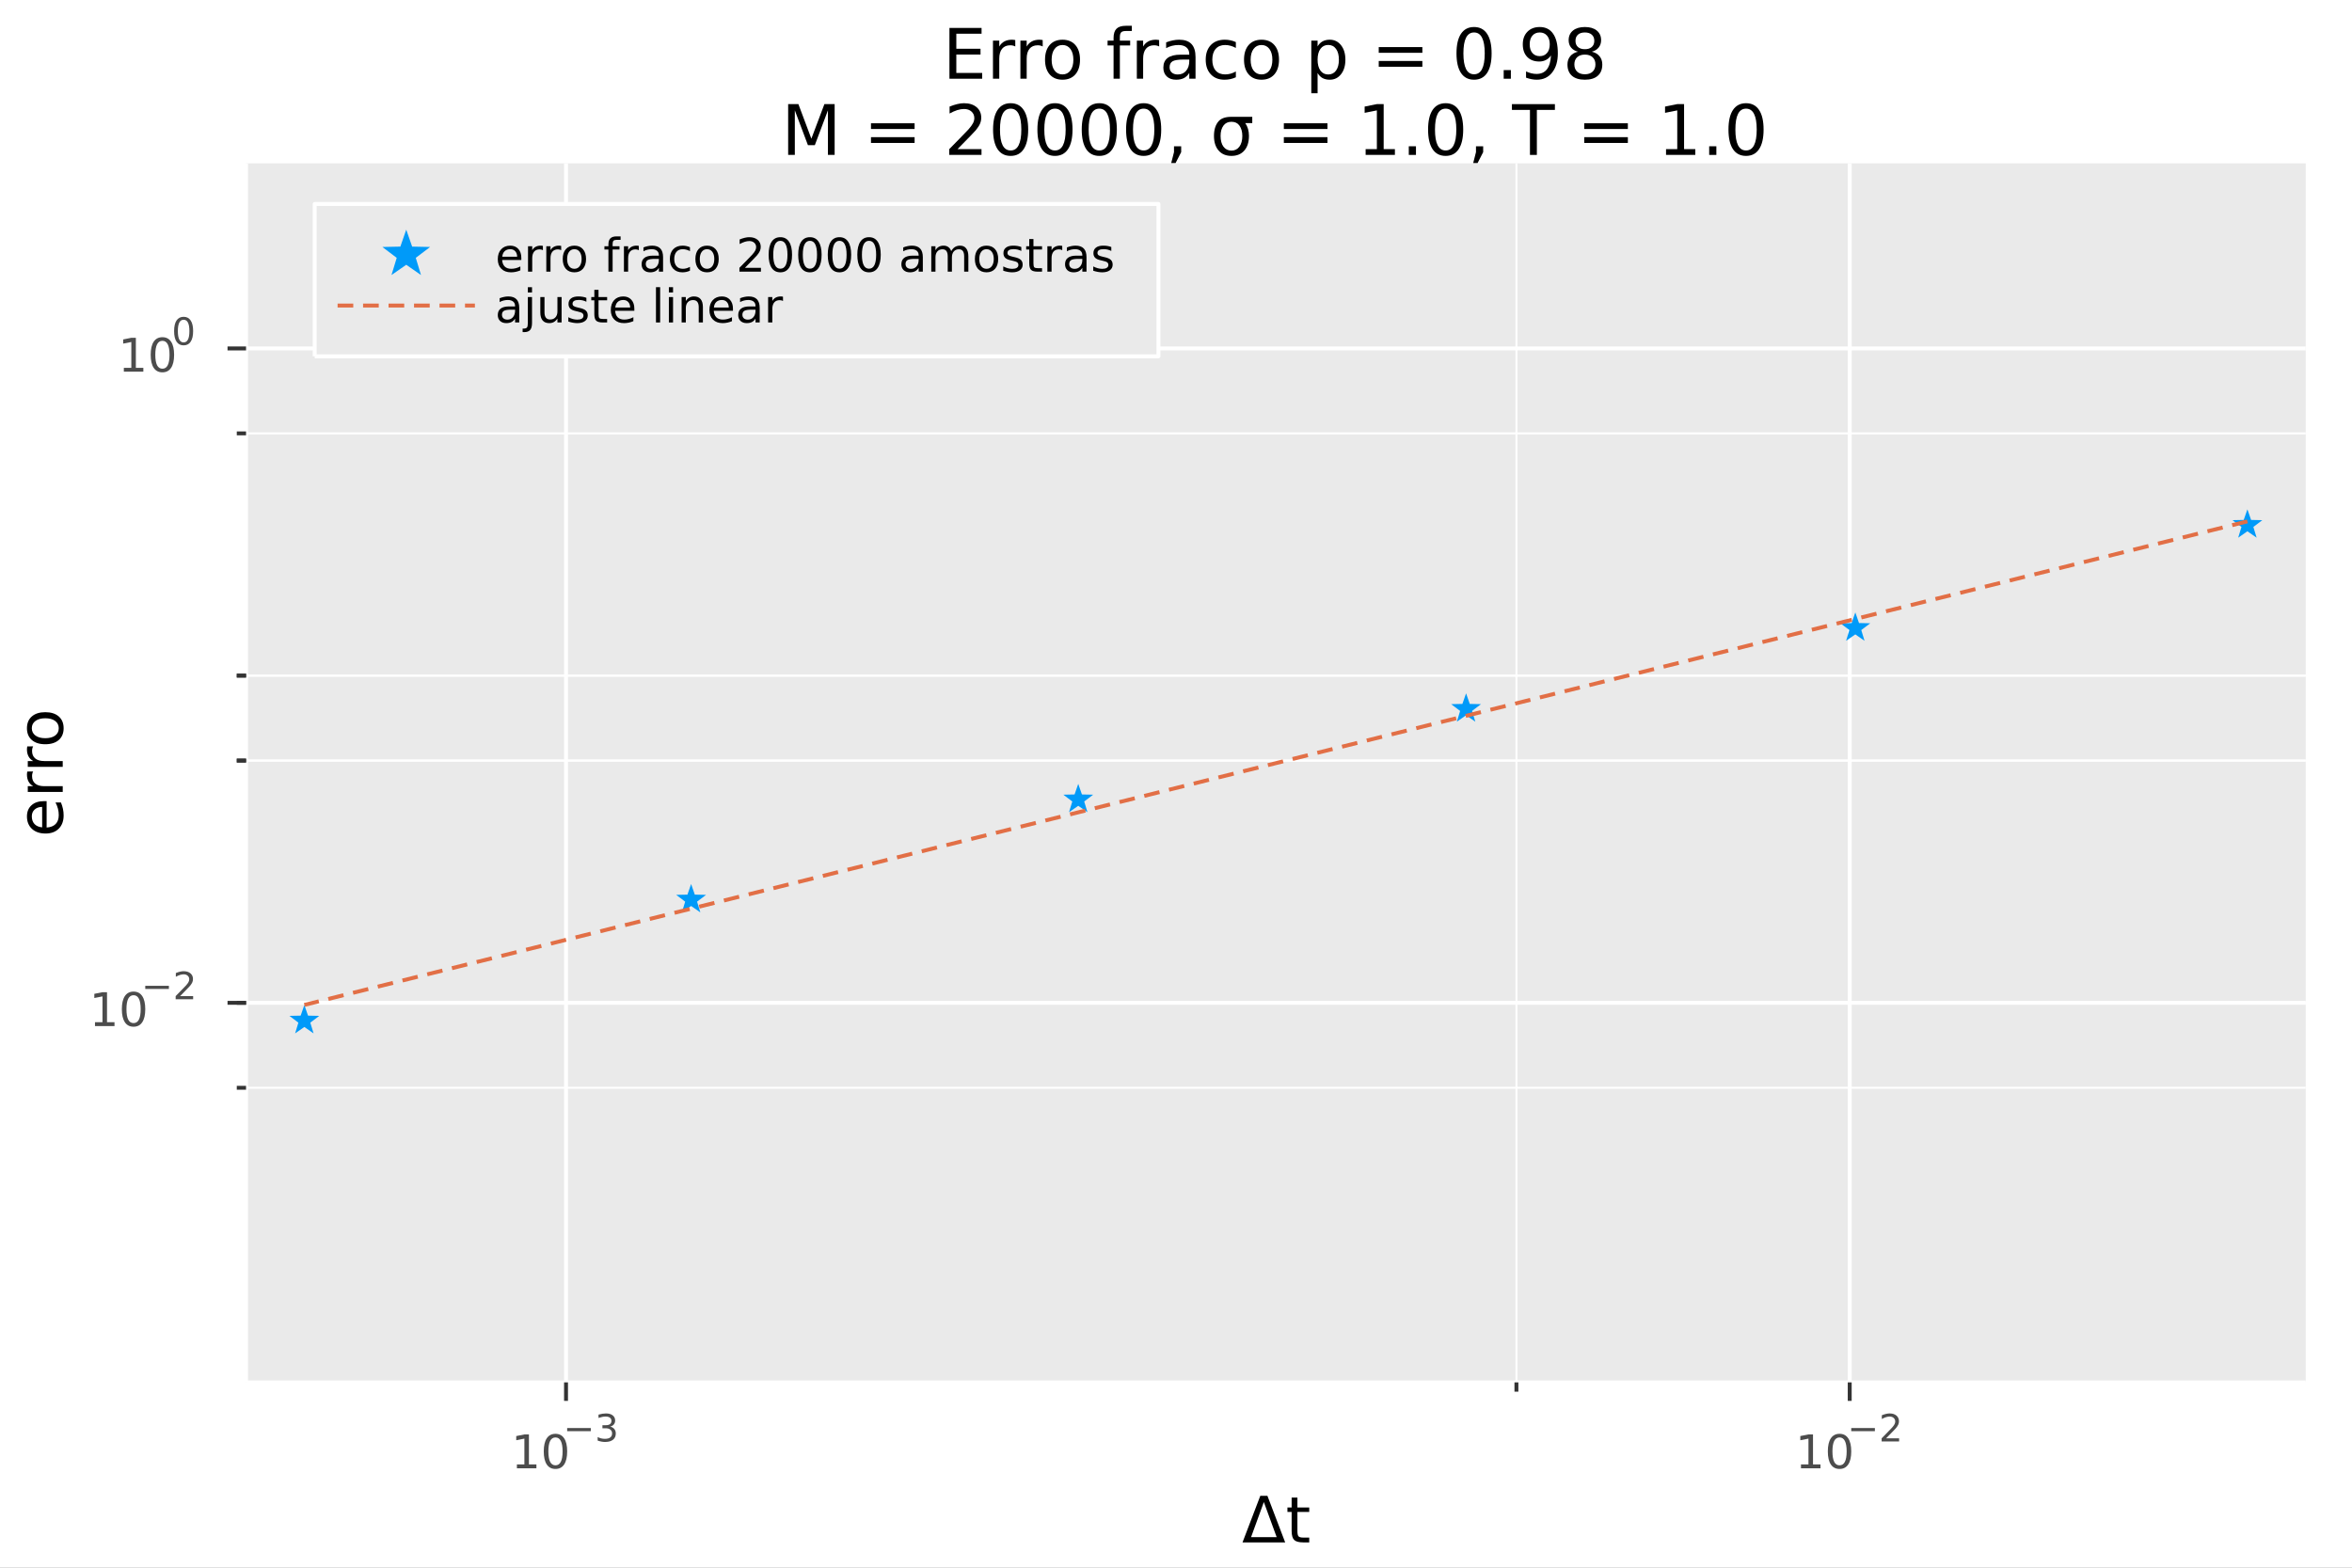 <?xml version="1.0" encoding="utf-8"?>
<svg xmlns="http://www.w3.org/2000/svg" xmlns:xlink="http://www.w3.org/1999/xlink" width="600" height="400" viewBox="0 0 2400 1600">
<rect x="0" y="0" width="2400" height="1600" fill="#808080" stroke="none"/>
<defs>
  <clipPath id="clip850">
    <rect x="0" y="0" width="2400" height="1600"/>
  </clipPath>
</defs>
<path clip-path="url(#clip850)" d="
M0 1600 L2400 1600 L2400 0 L0 0  Z
  " fill="#ffffff" fill-rule="evenodd" fill-opacity="1"/>
<defs>
  <clipPath id="clip851">
    <rect x="480" y="0" width="1681" height="1600"/>
  </clipPath>
</defs>
<path clip-path="url(#clip850)" d="
M251.071 1410.9 L2352.76 1410.9 L2352.76 166.672 L251.071 166.672  Z
  " fill="#eaeaea" fill-rule="evenodd" fill-opacity="1"/>
<defs>
  <clipPath id="clip852">
    <rect x="251" y="166" width="2103" height="1245"/>
  </clipPath>
</defs>
<polyline clip-path="url(#clip852)" style="stroke:#ffffff; stroke-linecap:butt; stroke-linejoin:round; stroke-width:4; stroke-opacity:1; fill:none" points="
  577.572,1410.9 577.572,166.672 
  "/>
<polyline clip-path="url(#clip852)" style="stroke:#ffffff; stroke-linecap:butt; stroke-linejoin:round; stroke-width:4; stroke-opacity:1; fill:none" points="
  1887.46,1410.9 1887.46,166.672 
  "/>
<polyline clip-path="url(#clip852)" style="stroke:#ffffff; stroke-linecap:butt; stroke-linejoin:round; stroke-width:2; stroke-opacity:1; fill:none" points="
  1547.37,1410.9 1547.37,166.672 
  "/>
<polyline clip-path="url(#clip850)" style="stroke:#ffffff; stroke-linecap:butt; stroke-linejoin:round; stroke-width:4; stroke-opacity:1; fill:none" points="
  251.071,1410.9 2352.76,1410.9 
  "/>
<polyline clip-path="url(#clip850)" style="stroke:#333333; stroke-linecap:butt; stroke-linejoin:round; stroke-width:4; stroke-opacity:1; fill:none" points="
  577.572,1410.9 577.572,1429.79 
  "/>
<polyline clip-path="url(#clip850)" style="stroke:#333333; stroke-linecap:butt; stroke-linejoin:round; stroke-width:4; stroke-opacity:1; fill:none" points="
  1887.46,1410.9 1887.46,1429.79 
  "/>
<polyline clip-path="url(#clip850)" style="stroke:#333333; stroke-linecap:butt; stroke-linejoin:round; stroke-width:4; stroke-opacity:1; fill:none" points="
  1547.37,1410.9 1547.37,1420.35 
  "/>
<path clip-path="url(#clip850)" d="M527.453 1494.62 L535.091 1494.62 L535.091 1468.26 L526.781 1469.92 L526.781 1465.66 L535.045 1464 L539.721 1464 L539.721 1494.62 L547.36 1494.62 L547.36 1498.56 L527.453 1498.56 L527.453 1494.62 Z" fill="#4c4c4c" fill-rule="evenodd" fill-opacity="1" /><path clip-path="url(#clip850)" d="M566.804 1467.08 Q563.193 1467.08 561.364 1470.64 Q559.559 1474.18 559.559 1481.31 Q559.559 1488.42 561.364 1491.98 Q563.193 1495.52 566.804 1495.52 Q570.438 1495.52 572.244 1491.98 Q574.073 1488.42 574.073 1481.31 Q574.073 1474.18 572.244 1470.64 Q570.438 1467.08 566.804 1467.08 M566.804 1463.37 Q572.614 1463.37 575.67 1467.98 Q578.749 1472.56 578.749 1481.31 Q578.749 1490.04 575.67 1494.64 Q572.614 1499.23 566.804 1499.23 Q560.994 1499.23 557.915 1494.64 Q554.86 1490.04 554.86 1481.31 Q554.86 1472.56 557.915 1467.98 Q560.994 1463.37 566.804 1463.37 Z" fill="#4c4c4c" fill-rule="evenodd" fill-opacity="1" /><path clip-path="url(#clip850)" d="M578.749 1457.47 L602.86 1457.47 L602.86 1460.67 L578.749 1460.67 L578.749 1457.47 Z" fill="#4c4c4c" fill-rule="evenodd" fill-opacity="1" /><path clip-path="url(#clip850)" d="M622.571 1456.01 Q625.298 1456.59 626.821 1458.43 Q628.363 1460.28 628.363 1462.98 Q628.363 1467.14 625.505 1469.42 Q622.646 1471.69 617.38 1471.69 Q615.612 1471.69 613.731 1471.33 Q611.869 1471 609.875 1470.3 L609.875 1466.63 Q611.455 1467.55 613.336 1468.02 Q615.217 1468.49 617.267 1468.49 Q620.84 1468.49 622.702 1467.08 Q624.583 1465.67 624.583 1462.98 Q624.583 1460.5 622.834 1459.11 Q621.104 1457.7 618 1457.7 L614.728 1457.7 L614.728 1454.58 L618.151 1454.58 Q620.953 1454.58 622.439 1453.47 Q623.925 1452.34 623.925 1450.23 Q623.925 1448.07 622.383 1446.92 Q620.859 1445.76 618 1445.76 Q616.439 1445.76 614.653 1446.09 Q612.866 1446.43 610.722 1447.15 L610.722 1443.76 Q612.885 1443.16 614.765 1442.86 Q616.665 1442.56 618.339 1442.56 Q622.665 1442.56 625.185 1444.53 Q627.705 1446.49 627.705 1449.84 Q627.705 1452.17 626.37 1453.79 Q625.035 1455.39 622.571 1456.01 Z" fill="#4c4c4c" fill-rule="evenodd" fill-opacity="1" /><path clip-path="url(#clip850)" d="M1837.73 1494.62 L1845.37 1494.62 L1845.37 1468.26 L1837.06 1469.92 L1837.06 1465.66 L1845.32 1464 L1850 1464 L1850 1494.62 L1857.64 1494.62 L1857.64 1498.56 L1837.73 1498.56 L1837.73 1494.62 Z" fill="#4c4c4c" fill-rule="evenodd" fill-opacity="1" /><path clip-path="url(#clip850)" d="M1877.08 1467.08 Q1873.47 1467.08 1871.64 1470.64 Q1869.84 1474.18 1869.84 1481.31 Q1869.84 1488.42 1871.64 1491.98 Q1873.47 1495.52 1877.08 1495.52 Q1880.72 1495.52 1882.52 1491.98 Q1884.35 1488.42 1884.35 1481.31 Q1884.35 1474.18 1882.52 1470.64 Q1880.72 1467.08 1877.08 1467.08 M1877.08 1463.37 Q1882.89 1463.37 1885.95 1467.98 Q1889.03 1472.56 1889.03 1481.31 Q1889.03 1490.04 1885.95 1494.64 Q1882.89 1499.23 1877.08 1499.23 Q1871.27 1499.23 1868.19 1494.64 Q1865.14 1490.04 1865.14 1481.31 Q1865.14 1472.56 1868.19 1467.98 Q1871.27 1463.37 1877.08 1463.37 Z" fill="#4c4c4c" fill-rule="evenodd" fill-opacity="1" /><path clip-path="url(#clip850)" d="M1889.03 1457.47 L1913.14 1457.47 L1913.14 1460.67 L1889.03 1460.67 L1889.03 1457.47 Z" fill="#4c4c4c" fill-rule="evenodd" fill-opacity="1" /><path clip-path="url(#clip850)" d="M1924.61 1467.95 L1937.87 1467.95 L1937.87 1471.15 L1920.04 1471.15 L1920.04 1467.95 Q1922.2 1465.71 1925.93 1461.95 Q1929.67 1458.17 1930.63 1457.08 Q1932.45 1455.03 1933.17 1453.62 Q1933.9 1452.19 1933.9 1450.82 Q1933.9 1448.58 1932.32 1447.17 Q1930.76 1445.76 1928.24 1445.76 Q1926.45 1445.76 1924.46 1446.38 Q1922.49 1447 1920.23 1448.26 L1920.23 1444.42 Q1922.52 1443.5 1924.52 1443.03 Q1926.51 1442.56 1928.17 1442.56 Q1932.53 1442.56 1935.12 1444.74 Q1937.72 1446.92 1937.72 1450.57 Q1937.72 1452.3 1937.06 1453.86 Q1936.42 1455.4 1934.71 1457.51 Q1934.24 1458.06 1931.72 1460.67 Q1929.2 1463.27 1924.61 1467.95 Z" fill="#4c4c4c" fill-rule="evenodd" fill-opacity="1" /><path clip-path="url(#clip850)" d="M1289.64 1533 L1276.59 1568.84 L1302.73 1568.84 L1289.64 1533 M1267.87 1574.19 L1286.02 1526.67 L1293.3 1526.67 L1311.41 1574.19 L1267.87 1574.19 Z" fill="#000000" fill-rule="evenodd" fill-opacity="1" /><path clip-path="url(#clip850)" d="M1323.89 1528.42 L1323.89 1538.54 L1335.95 1538.54 L1335.95 1543.09 L1323.89 1543.09 L1323.89 1562.44 Q1323.89 1566.8 1325.07 1568.04 Q1326.28 1569.28 1329.94 1569.28 L1335.95 1569.28 L1335.95 1574.19 L1329.94 1574.19 Q1323.16 1574.19 1320.58 1571.67 Q1318 1569.12 1318 1562.44 L1318 1543.09 L1313.71 1543.09 L1313.71 1538.54 L1318 1538.54 L1318 1528.42 L1323.89 1528.42 Z" fill="#000000" fill-rule="evenodd" fill-opacity="1" /><polyline clip-path="url(#clip852)" style="stroke:#ffffff; stroke-linecap:butt; stroke-linejoin:round; stroke-width:4; stroke-opacity:1; fill:none" points="
  251.071,1023.49 2352.76,1023.49 
  "/>
<polyline clip-path="url(#clip852)" style="stroke:#ffffff; stroke-linecap:butt; stroke-linejoin:round; stroke-width:4; stroke-opacity:1; fill:none" points="
  251.071,355.605 2352.76,355.605 
  "/>
<polyline clip-path="url(#clip852)" style="stroke:#ffffff; stroke-linecap:butt; stroke-linejoin:round; stroke-width:2; stroke-opacity:1; fill:none" points="
  251.071,1110.19 2352.76,1110.19 
  "/>
<polyline clip-path="url(#clip852)" style="stroke:#ffffff; stroke-linecap:butt; stroke-linejoin:round; stroke-width:2; stroke-opacity:1; fill:none" points="
  251.071,1023.49 2352.76,1023.49 
  "/>
<polyline clip-path="url(#clip852)" style="stroke:#ffffff; stroke-linecap:butt; stroke-linejoin:round; stroke-width:2; stroke-opacity:1; fill:none" points="
  251.071,776.25 2352.76,776.25 
  "/>
<polyline clip-path="url(#clip852)" style="stroke:#ffffff; stroke-linecap:butt; stroke-linejoin:round; stroke-width:2; stroke-opacity:1; fill:none" points="
  251.071,776.25 2352.76,776.25 
  "/>
<polyline clip-path="url(#clip852)" style="stroke:#ffffff; stroke-linecap:butt; stroke-linejoin:round; stroke-width:2; stroke-opacity:1; fill:none" points="
  251.071,689.547 2352.76,689.547 
  "/>
<polyline clip-path="url(#clip852)" style="stroke:#ffffff; stroke-linecap:butt; stroke-linejoin:round; stroke-width:2; stroke-opacity:1; fill:none" points="
  251.071,689.547 2352.76,689.547 
  "/>
<polyline clip-path="url(#clip852)" style="stroke:#ffffff; stroke-linecap:butt; stroke-linejoin:round; stroke-width:2; stroke-opacity:1; fill:none" points="
  251.071,442.309 2352.76,442.309 
  "/>
<polyline clip-path="url(#clip850)" style="stroke:#ffffff; stroke-linecap:butt; stroke-linejoin:round; stroke-width:4; stroke-opacity:1; fill:none" points="
  251.071,1410.9 251.071,166.672 
  "/>
<polyline clip-path="url(#clip850)" style="stroke:#333333; stroke-linecap:butt; stroke-linejoin:round; stroke-width:4; stroke-opacity:1; fill:none" points="
  251.071,1023.49 232.174,1023.49 
  "/>
<polyline clip-path="url(#clip850)" style="stroke:#333333; stroke-linecap:butt; stroke-linejoin:round; stroke-width:4; stroke-opacity:1; fill:none" points="
  251.071,355.605 232.174,355.605 
  "/>
<polyline clip-path="url(#clip850)" style="stroke:#333333; stroke-linecap:butt; stroke-linejoin:round; stroke-width:4; stroke-opacity:1; fill:none" points="
  251.071,1110.19 241.622,1110.19 
  "/>
<polyline clip-path="url(#clip850)" style="stroke:#333333; stroke-linecap:butt; stroke-linejoin:round; stroke-width:4; stroke-opacity:1; fill:none" points="
  251.071,1023.49 241.622,1023.49 
  "/>
<polyline clip-path="url(#clip850)" style="stroke:#333333; stroke-linecap:butt; stroke-linejoin:round; stroke-width:4; stroke-opacity:1; fill:none" points="
  251.071,776.25 241.622,776.25 
  "/>
<polyline clip-path="url(#clip850)" style="stroke:#333333; stroke-linecap:butt; stroke-linejoin:round; stroke-width:4; stroke-opacity:1; fill:none" points="
  251.071,776.25 241.622,776.25 
  "/>
<polyline clip-path="url(#clip850)" style="stroke:#333333; stroke-linecap:butt; stroke-linejoin:round; stroke-width:4; stroke-opacity:1; fill:none" points="
  251.071,689.547 241.622,689.547 
  "/>
<polyline clip-path="url(#clip850)" style="stroke:#333333; stroke-linecap:butt; stroke-linejoin:round; stroke-width:4; stroke-opacity:1; fill:none" points="
  251.071,689.547 241.622,689.547 
  "/>
<polyline clip-path="url(#clip850)" style="stroke:#333333; stroke-linecap:butt; stroke-linejoin:round; stroke-width:4; stroke-opacity:1; fill:none" points="
  251.071,442.309 241.622,442.309 
  "/>
<path clip-path="url(#clip850)" d="M96.931 1043.28 L104.57 1043.28 L104.57 1016.92 L96.26 1018.58 L96.26 1014.32 L104.524 1012.66 L109.2 1012.66 L109.2 1043.28 L116.839 1043.28 L116.839 1047.22 L96.931 1047.22 L96.931 1043.28 Z" fill="#4c4c4c" fill-rule="evenodd" fill-opacity="1" /><path clip-path="url(#clip850)" d="M136.283 1015.73 Q132.672 1015.73 130.843 1019.3 Q129.038 1022.84 129.038 1029.97 Q129.038 1037.08 130.843 1040.64 Q132.672 1044.18 136.283 1044.18 Q139.917 1044.18 141.723 1040.64 Q143.552 1037.08 143.552 1029.97 Q143.552 1022.84 141.723 1019.3 Q139.917 1015.73 136.283 1015.73 M136.283 1012.03 Q142.093 1012.03 145.149 1016.64 Q148.227 1021.22 148.227 1029.97 Q148.227 1038.7 145.149 1043.3 Q142.093 1047.89 136.283 1047.89 Q130.473 1047.89 127.394 1043.3 Q124.339 1038.7 124.339 1029.97 Q124.339 1021.22 127.394 1016.64 Q130.473 1012.03 136.283 1012.03 Z" fill="#4c4c4c" fill-rule="evenodd" fill-opacity="1" /><path clip-path="url(#clip850)" d="M148.227 1006.13 L172.339 1006.13 L172.339 1009.33 L148.227 1009.33 L148.227 1006.13 Z" fill="#4c4c4c" fill-rule="evenodd" fill-opacity="1" /><path clip-path="url(#clip850)" d="M183.812 1016.61 L197.071 1016.61 L197.071 1019.81 L179.241 1019.81 L179.241 1016.61 Q181.404 1014.37 185.128 1010.61 Q188.871 1006.83 189.83 1005.74 Q191.655 1003.69 192.369 1002.28 Q193.103 1000.85 193.103 999.474 Q193.103 997.236 191.523 995.826 Q189.962 994.415 187.442 994.415 Q185.655 994.415 183.661 995.036 Q181.686 995.656 179.43 996.917 L179.43 993.08 Q181.724 992.158 183.718 991.688 Q185.711 991.218 187.366 991.218 Q191.73 991.218 194.325 993.399 Q196.921 995.581 196.921 999.23 Q196.921 1000.96 196.263 1002.52 Q195.623 1004.06 193.912 1006.17 Q193.441 1006.72 190.921 1009.33 Q188.401 1011.93 183.812 1016.61 Z" fill="#4c4c4c" fill-rule="evenodd" fill-opacity="1" /><path clip-path="url(#clip850)" d="M126.366 375.397 L134.004 375.397 L134.004 349.032 L125.694 350.698 L125.694 346.439 L133.958 344.773 L138.634 344.773 L138.634 375.397 L146.273 375.397 L146.273 379.333 L126.366 379.333 L126.366 375.397 Z" fill="#4c4c4c" fill-rule="evenodd" fill-opacity="1" /><path clip-path="url(#clip850)" d="M165.717 347.851 Q162.106 347.851 160.277 351.416 Q158.472 354.958 158.472 362.087 Q158.472 369.194 160.277 372.758 Q162.106 376.3 165.717 376.3 Q169.351 376.3 171.157 372.758 Q172.986 369.194 172.986 362.087 Q172.986 354.958 171.157 351.416 Q169.351 347.851 165.717 347.851 M165.717 344.148 Q171.527 344.148 174.583 348.754 Q177.662 353.337 177.662 362.087 Q177.662 370.814 174.583 375.421 Q171.527 380.004 165.717 380.004 Q159.907 380.004 156.828 375.421 Q153.773 370.814 153.773 362.087 Q153.773 353.337 156.828 348.754 Q159.907 344.148 165.717 344.148 Z" fill="#4c4c4c" fill-rule="evenodd" fill-opacity="1" /><path clip-path="url(#clip850)" d="M187.366 326.344 Q184.432 326.344 182.947 329.24 Q181.48 332.118 181.48 337.91 Q181.48 343.684 182.947 346.581 Q184.432 349.458 187.366 349.458 Q190.319 349.458 191.786 346.581 Q193.272 343.684 193.272 337.91 Q193.272 332.118 191.786 329.24 Q190.319 326.344 187.366 326.344 M187.366 323.334 Q192.087 323.334 194.57 327.077 Q197.071 330.801 197.071 337.91 Q197.071 345.001 194.57 348.744 Q192.087 352.468 187.366 352.468 Q182.646 352.468 180.144 348.744 Q177.662 345.001 177.662 337.91 Q177.662 330.801 180.144 327.077 Q182.646 323.334 187.366 323.334 Z" fill="#4c4c4c" fill-rule="evenodd" fill-opacity="1" /><path clip-path="url(#clip850)" d="M44.716 817.669 L47.581 817.669 L47.581 844.596 Q53.628 844.214 56.811 840.967 Q59.962 837.689 59.962 831.864 Q59.962 828.49 59.134 825.339 Q58.307 822.157 56.652 819.037 L62.19 819.037 Q63.527 822.188 64.227 825.499 Q64.927 828.809 64.927 832.214 Q64.927 840.744 59.962 845.742 Q54.997 850.707 46.53 850.707 Q37.777 850.707 32.653 845.996 Q27.497 841.254 27.497 833.233 Q27.497 826.04 32.144 821.87 Q36.759 817.669 44.716 817.669 M42.997 823.525 Q38.191 823.589 35.327 826.231 Q32.462 828.841 32.462 833.169 Q32.462 838.071 35.231 841.031 Q38 843.959 43.029 844.405 L42.997 823.525 Z" fill="#000000" fill-rule="evenodd" fill-opacity="1" /><path clip-path="url(#clip850)" d="M33.831 787.4 Q33.258 788.387 33.003 789.564 Q32.717 790.71 32.717 792.11 Q32.717 797.076 35.963 799.749 Q39.178 802.391 45.225 802.391 L64.004 802.391 L64.004 808.279 L28.356 808.279 L28.356 802.391 L33.894 802.391 Q30.648 800.545 29.088 797.585 Q27.497 794.625 27.497 790.392 Q27.497 789.787 27.592 789.055 Q27.656 788.323 27.815 787.432 L33.831 787.4 Z" fill="#000000" fill-rule="evenodd" fill-opacity="1" /><path clip-path="url(#clip850)" d="M33.831 761.746 Q33.258 762.733 33.003 763.91 Q32.717 765.056 32.717 766.457 Q32.717 771.422 35.963 774.096 Q39.178 776.737 45.225 776.737 L64.004 776.737 L64.004 782.626 L28.356 782.626 L28.356 776.737 L33.894 776.737 Q30.648 774.891 29.088 771.931 Q27.497 768.971 27.497 764.738 Q27.497 764.133 27.592 763.401 Q27.656 762.669 27.815 761.778 L33.831 761.746 Z" fill="#000000" fill-rule="evenodd" fill-opacity="1" /><path clip-path="url(#clip850)" d="M32.462 743.222 Q32.462 747.932 36.154 750.67 Q39.815 753.407 46.212 753.407 Q52.609 753.407 56.302 750.702 Q59.962 747.964 59.962 743.222 Q59.962 738.543 56.27 735.806 Q52.578 733.069 46.212 733.069 Q39.878 733.069 36.186 735.806 Q32.462 738.543 32.462 743.222 M27.497 743.222 Q27.497 735.583 32.462 731.222 Q37.427 726.862 46.212 726.862 Q54.965 726.862 59.962 731.222 Q64.927 735.583 64.927 743.222 Q64.927 750.893 59.962 755.253 Q54.965 759.582 46.212 759.582 Q37.427 759.582 32.462 755.253 Q27.497 750.893 27.497 743.222 Z" fill="#000000" fill-rule="evenodd" fill-opacity="1" /><path clip-path="url(#clip850)" d="M968.825 28.512 L1001.6 28.512 L1001.6 34.415 L975.839 34.415 L975.839 49.762 L1000.53 49.762 L1000.53 55.665 L975.839 55.665 L975.839 74.449 L1002.23 74.449 L1002.23 80.352 L968.825 80.352 L968.825 28.512 Z" fill="#000000" fill-rule="evenodd" fill-opacity="1" /><path clip-path="url(#clip850)" d="M1036.01 47.435 Q1034.94 46.81 1033.65 46.533 Q1032.4 46.22 1030.87 46.22 Q1025.46 46.22 1022.54 49.762 Q1019.66 53.269 1019.66 59.866 L1019.66 80.352 L1013.23 80.352 L1013.23 41.463 L1019.66 41.463 L1019.66 47.505 Q1021.67 43.963 1024.9 42.262 Q1028.13 40.526 1032.75 40.526 Q1033.41 40.526 1034.21 40.63 Q1035.01 40.699 1035.98 40.873 L1036.01 47.435 Z" fill="#000000" fill-rule="evenodd" fill-opacity="1" /><path clip-path="url(#clip850)" d="M1064 47.435 Q1062.92 46.81 1061.64 46.533 Q1060.39 46.22 1058.86 46.22 Q1053.44 46.22 1050.53 49.762 Q1047.64 53.269 1047.64 59.866 L1047.64 80.352 L1041.22 80.352 L1041.22 41.463 L1047.64 41.463 L1047.64 47.505 Q1049.66 43.963 1052.89 42.262 Q1056.12 40.526 1060.73 40.526 Q1061.39 40.526 1062.19 40.63 Q1062.99 40.699 1063.96 40.873 L1064 47.435 Z" fill="#000000" fill-rule="evenodd" fill-opacity="1" /><path clip-path="url(#clip850)" d="M1084.21 45.943 Q1079.07 45.943 1076.08 49.97 Q1073.1 53.963 1073.1 60.942 Q1073.1 67.921 1076.05 71.949 Q1079.03 75.942 1084.21 75.942 Q1089.31 75.942 1092.3 71.915 Q1095.28 67.887 1095.28 60.942 Q1095.28 54.033 1092.3 50.005 Q1089.31 45.943 1084.21 45.943 M1084.21 40.526 Q1092.54 40.526 1097.3 45.943 Q1102.05 51.359 1102.05 60.942 Q1102.05 70.491 1097.3 75.942 Q1092.54 81.359 1084.21 81.359 Q1075.84 81.359 1071.08 75.942 Q1066.36 70.491 1066.36 60.942 Q1066.36 51.359 1071.08 45.943 Q1075.84 40.526 1084.21 40.526 Z" fill="#000000" fill-rule="evenodd" fill-opacity="1" /><path clip-path="url(#clip850)" d="M1154.94 26.325 L1154.94 31.637 L1148.82 31.637 Q1145.39 31.637 1144.03 33.026 Q1142.71 34.415 1142.71 38.026 L1142.71 41.463 L1153.23 41.463 L1153.23 46.429 L1142.71 46.429 L1142.71 80.352 L1136.29 80.352 L1136.29 46.429 L1130.18 46.429 L1130.18 41.463 L1136.29 41.463 L1136.29 38.755 Q1136.29 32.262 1139.31 29.311 Q1142.33 26.325 1148.89 26.325 L1154.94 26.325 Z" fill="#000000" fill-rule="evenodd" fill-opacity="1" /><path clip-path="url(#clip850)" d="M1182.82 47.435 Q1181.74 46.81 1180.46 46.533 Q1179.21 46.22 1177.68 46.22 Q1172.26 46.22 1169.34 49.762 Q1166.46 53.269 1166.46 59.866 L1166.46 80.352 L1160.04 80.352 L1160.04 41.463 L1166.46 41.463 L1166.46 47.505 Q1168.48 43.963 1171.71 42.262 Q1174.94 40.526 1179.55 40.526 Q1180.21 40.526 1181.01 40.63 Q1181.81 40.699 1182.78 40.873 L1182.82 47.435 Z" fill="#000000" fill-rule="evenodd" fill-opacity="1" /><path clip-path="url(#clip850)" d="M1207.19 60.803 Q1199.45 60.803 1196.46 62.574 Q1193.48 64.345 1193.48 68.616 Q1193.48 72.019 1195.7 74.033 Q1197.96 76.012 1201.81 76.012 Q1207.12 76.012 1210.32 72.262 Q1213.55 68.477 1213.55 62.227 L1213.55 60.803 L1207.19 60.803 M1219.93 58.165 L1219.93 80.352 L1213.55 80.352 L1213.55 74.449 Q1211.36 77.991 1208.09 79.692 Q1204.83 81.359 1200.11 81.359 Q1194.14 81.359 1190.59 78.026 Q1187.09 74.658 1187.09 69.033 Q1187.09 62.47 1191.46 59.137 Q1195.87 55.803 1204.59 55.803 L1213.55 55.803 L1213.55 55.178 Q1213.55 50.769 1210.63 48.373 Q1207.75 45.943 1202.5 45.943 Q1199.17 45.943 1196.01 46.741 Q1192.85 47.54 1189.94 49.137 L1189.94 43.234 Q1193.44 41.88 1196.74 41.22 Q1200.04 40.526 1203.16 40.526 Q1211.6 40.526 1215.77 44.901 Q1219.93 49.276 1219.93 58.165 Z" fill="#000000" fill-rule="evenodd" fill-opacity="1" /><path clip-path="url(#clip850)" d="M1261.08 42.956 L1261.08 48.929 Q1258.37 47.435 1255.63 46.706 Q1252.92 45.943 1250.14 45.943 Q1243.93 45.943 1240.49 49.901 Q1237.05 53.824 1237.05 60.942 Q1237.05 68.06 1240.49 72.019 Q1243.93 75.942 1250.14 75.942 Q1252.92 75.942 1255.63 75.213 Q1258.37 74.449 1261.08 72.956 L1261.08 78.859 Q1258.41 80.109 1255.52 80.734 Q1252.68 81.359 1249.45 81.359 Q1240.66 81.359 1235.49 75.838 Q1230.32 70.317 1230.32 60.942 Q1230.32 51.428 1235.53 45.977 Q1240.77 40.526 1249.87 40.526 Q1252.82 40.526 1255.63 41.151 Q1258.44 41.741 1261.08 42.956 Z" fill="#000000" fill-rule="evenodd" fill-opacity="1" /><path clip-path="url(#clip850)" d="M1287.26 45.943 Q1282.12 45.943 1279.14 49.97 Q1276.15 53.963 1276.15 60.942 Q1276.15 67.921 1279.1 71.949 Q1282.09 75.942 1287.26 75.942 Q1292.37 75.942 1295.35 71.915 Q1298.34 67.887 1298.34 60.942 Q1298.34 54.033 1295.35 50.005 Q1292.37 45.943 1287.26 45.943 M1287.26 40.526 Q1295.59 40.526 1300.35 45.943 Q1305.11 51.359 1305.11 60.942 Q1305.11 70.491 1300.35 75.942 Q1295.59 81.359 1287.26 81.359 Q1278.89 81.359 1274.14 75.942 Q1269.41 70.491 1269.41 60.942 Q1269.41 51.359 1274.14 45.943 Q1278.89 40.526 1287.26 40.526 Z" fill="#000000" fill-rule="evenodd" fill-opacity="1" /><path clip-path="url(#clip850)" d="M1344.48 74.519 L1344.48 95.144 L1338.06 95.144 L1338.06 41.463 L1344.48 41.463 L1344.48 47.366 Q1346.5 43.894 1349.55 42.227 Q1352.64 40.526 1356.91 40.526 Q1364 40.526 1368.41 46.151 Q1372.85 51.776 1372.85 60.942 Q1372.85 70.109 1368.41 75.734 Q1364 81.359 1356.91 81.359 Q1352.64 81.359 1349.55 79.692 Q1346.5 77.991 1344.48 74.519 M1366.22 60.942 Q1366.22 53.894 1363.3 49.901 Q1360.42 45.873 1355.35 45.873 Q1350.28 45.873 1347.36 49.901 Q1344.48 53.894 1344.48 60.942 Q1344.48 67.991 1347.36 72.019 Q1350.28 76.012 1355.35 76.012 Q1360.42 76.012 1363.3 72.019 Q1366.22 67.991 1366.22 60.942 Z" fill="#000000" fill-rule="evenodd" fill-opacity="1" /><path clip-path="url(#clip850)" d="M1406.88 48.06 L1451.39 48.06 L1451.39 53.894 L1406.88 53.894 L1406.88 48.06 M1406.88 62.227 L1451.39 62.227 L1451.39 68.13 L1406.88 68.13 L1406.88 62.227 Z" fill="#000000" fill-rule="evenodd" fill-opacity="1" /><path clip-path="url(#clip850)" d="M1504.13 33.13 Q1498.72 33.13 1495.98 38.477 Q1493.27 43.79 1493.27 54.484 Q1493.27 65.144 1495.98 70.491 Q1498.72 75.803 1504.13 75.803 Q1509.59 75.803 1512.29 70.491 Q1515.04 65.144 1515.04 54.484 Q1515.04 43.79 1512.29 38.477 Q1509.59 33.13 1504.13 33.13 M1504.13 27.575 Q1512.85 27.575 1517.43 34.484 Q1522.05 41.359 1522.05 54.484 Q1522.05 67.574 1517.43 74.484 Q1512.85 81.359 1504.13 81.359 Q1495.42 81.359 1490.8 74.484 Q1486.22 67.574 1486.22 54.484 Q1486.22 41.359 1490.8 34.484 Q1495.42 27.575 1504.13 27.575 Z" fill="#000000" fill-rule="evenodd" fill-opacity="1" /><path clip-path="url(#clip850)" d="M1534.38 71.533 L1541.7 71.533 L1541.7 80.352 L1534.38 80.352 L1534.38 71.533 Z" fill="#000000" fill-rule="evenodd" fill-opacity="1" /><path clip-path="url(#clip850)" d="M1557.19 79.276 L1557.19 72.887 Q1559.83 74.137 1562.54 74.796 Q1565.25 75.456 1567.85 75.456 Q1574.79 75.456 1578.44 70.803 Q1582.12 66.116 1582.64 56.602 Q1580.63 59.588 1577.54 61.185 Q1574.45 62.783 1570.7 62.783 Q1562.92 62.783 1558.37 58.095 Q1553.86 53.373 1553.86 45.213 Q1553.86 37.227 1558.58 32.401 Q1563.3 27.575 1571.15 27.575 Q1580.14 27.575 1584.86 34.484 Q1589.62 41.359 1589.62 54.484 Q1589.62 66.741 1583.79 74.067 Q1577.99 81.359 1568.16 81.359 Q1565.52 81.359 1562.81 80.838 Q1560.11 80.317 1557.19 79.276 M1571.15 57.297 Q1575.87 57.297 1578.61 54.067 Q1581.39 50.838 1581.39 45.213 Q1581.39 39.623 1578.61 36.394 Q1575.87 33.13 1571.15 33.13 Q1566.43 33.13 1563.65 36.394 Q1560.91 39.623 1560.91 45.213 Q1560.91 50.838 1563.65 54.067 Q1566.43 57.297 1571.15 57.297 Z" fill="#000000" fill-rule="evenodd" fill-opacity="1" /><path clip-path="url(#clip850)" d="M1617.22 55.734 Q1612.22 55.734 1609.34 58.408 Q1606.5 61.081 1606.5 65.769 Q1606.5 70.456 1609.34 73.13 Q1612.22 75.803 1617.22 75.803 Q1622.22 75.803 1625.11 73.13 Q1627.99 70.421 1627.99 65.769 Q1627.99 61.081 1625.11 58.408 Q1622.26 55.734 1617.22 55.734 M1610.21 52.748 Q1605.7 51.637 1603.16 48.547 Q1600.66 45.456 1600.66 41.012 Q1600.66 34.797 1605.07 31.186 Q1609.52 27.575 1617.22 27.575 Q1624.97 27.575 1629.38 31.186 Q1633.79 34.797 1633.79 41.012 Q1633.79 45.456 1631.25 48.547 Q1628.75 51.637 1624.27 52.748 Q1629.34 53.928 1632.15 57.366 Q1635 60.803 1635 65.769 Q1635 73.303 1630.38 77.331 Q1625.8 81.359 1617.22 81.359 Q1608.65 81.359 1604.03 77.331 Q1599.45 73.303 1599.45 65.769 Q1599.45 60.803 1602.29 57.366 Q1605.14 53.928 1610.21 52.748 M1607.64 41.672 Q1607.64 45.699 1610.14 47.956 Q1612.68 50.213 1617.22 50.213 Q1621.74 50.213 1624.27 47.956 Q1626.84 45.699 1626.84 41.672 Q1626.84 37.644 1624.27 35.387 Q1621.74 33.13 1617.22 33.13 Q1612.68 33.13 1610.14 35.387 Q1607.64 37.644 1607.64 41.672 Z" fill="#000000" fill-rule="evenodd" fill-opacity="1" /><path clip-path="url(#clip850)" d="M804.243 106.272 L814.694 106.272 L827.923 141.55 L841.222 106.272 L851.673 106.272 L851.673 158.112 L844.833 158.112 L844.833 112.591 L831.465 148.147 L824.416 148.147 L811.048 112.591 L811.048 158.112 L804.243 158.112 L804.243 106.272 Z" fill="#000000" fill-rule="evenodd" fill-opacity="1" /><path clip-path="url(#clip850)" d="M888.756 125.821 L933.27 125.821 L933.27 131.654 L888.756 131.654 L888.756 125.821 M888.756 139.987 L933.27 139.987 L933.27 145.89 L888.756 145.89 L888.756 139.987 Z" fill="#000000" fill-rule="evenodd" fill-opacity="1" /><path clip-path="url(#clip850)" d="M977.054 152.209 L1001.53 152.209 L1001.53 158.112 L968.617 158.112 L968.617 152.209 Q972.61 148.077 979.485 141.133 Q986.394 134.154 988.165 132.14 Q991.533 128.355 992.853 125.751 Q994.207 123.112 994.207 120.577 Q994.207 116.446 991.29 113.841 Q988.408 111.237 983.756 111.237 Q980.457 111.237 976.776 112.383 Q973.131 113.529 968.964 115.855 L968.964 108.772 Q973.2 107.071 976.881 106.203 Q980.561 105.335 983.617 105.335 Q991.672 105.335 996.464 109.362 Q1001.26 113.39 1001.26 120.126 Q1001.26 123.321 1000.04 126.202 Q998.86 129.05 995.7 132.939 Q994.832 133.945 990.179 138.772 Q985.526 143.563 977.054 152.209 Z" fill="#000000" fill-rule="evenodd" fill-opacity="1" /><path clip-path="url(#clip850)" d="M1031.26 110.89 Q1025.84 110.89 1023.1 116.237 Q1020.39 121.55 1020.39 132.244 Q1020.39 142.904 1023.1 148.251 Q1025.84 153.563 1031.26 153.563 Q1036.71 153.563 1039.41 148.251 Q1042.16 142.904 1042.16 132.244 Q1042.16 121.55 1039.41 116.237 Q1036.71 110.89 1031.26 110.89 M1031.26 105.335 Q1039.97 105.335 1044.55 112.244 Q1049.17 119.119 1049.17 132.244 Q1049.17 145.334 1044.55 152.244 Q1039.97 159.119 1031.26 159.119 Q1022.54 159.119 1017.92 152.244 Q1013.34 145.334 1013.34 132.244 Q1013.34 119.119 1017.92 112.244 Q1022.54 105.335 1031.26 105.335 Z" fill="#000000" fill-rule="evenodd" fill-opacity="1" /><path clip-path="url(#clip850)" d="M1076.5 110.89 Q1071.08 110.89 1068.34 116.237 Q1065.63 121.55 1065.63 132.244 Q1065.63 142.904 1068.34 148.251 Q1071.08 153.563 1076.5 153.563 Q1081.95 153.563 1084.66 148.251 Q1087.4 142.904 1087.4 132.244 Q1087.4 121.55 1084.66 116.237 Q1081.95 110.89 1076.5 110.89 M1076.5 105.335 Q1085.21 105.335 1089.8 112.244 Q1094.41 119.119 1094.41 132.244 Q1094.41 145.334 1089.8 152.244 Q1085.21 159.119 1076.5 159.119 Q1067.78 159.119 1063.16 152.244 Q1058.58 145.334 1058.58 132.244 Q1058.58 119.119 1063.16 112.244 Q1067.78 105.335 1076.5 105.335 Z" fill="#000000" fill-rule="evenodd" fill-opacity="1" /><path clip-path="url(#clip850)" d="M1121.74 110.89 Q1116.32 110.89 1113.58 116.237 Q1110.87 121.55 1110.87 132.244 Q1110.87 142.904 1113.58 148.251 Q1116.32 153.563 1121.74 153.563 Q1127.19 153.563 1129.9 148.251 Q1132.64 142.904 1132.64 132.244 Q1132.64 121.55 1129.9 116.237 Q1127.19 110.89 1121.74 110.89 M1121.74 105.335 Q1130.46 105.335 1135.04 112.244 Q1139.66 119.119 1139.66 132.244 Q1139.66 145.334 1135.04 152.244 Q1130.46 159.119 1121.74 159.119 Q1113.03 159.119 1108.41 152.244 Q1103.82 145.334 1103.82 132.244 Q1103.82 119.119 1108.41 112.244 Q1113.03 105.335 1121.74 105.335 Z" fill="#000000" fill-rule="evenodd" fill-opacity="1" /><path clip-path="url(#clip850)" d="M1166.98 110.89 Q1161.57 110.89 1158.82 116.237 Q1156.12 121.55 1156.12 132.244 Q1156.12 142.904 1158.82 148.251 Q1161.57 153.563 1166.98 153.563 Q1172.44 153.563 1175.14 148.251 Q1177.89 142.904 1177.89 132.244 Q1177.89 121.55 1175.14 116.237 Q1172.44 110.89 1166.98 110.89 M1166.98 105.335 Q1175.7 105.335 1180.28 112.244 Q1184.9 119.119 1184.9 132.244 Q1184.9 145.334 1180.28 152.244 Q1175.7 159.119 1166.98 159.119 Q1158.27 159.119 1153.65 152.244 Q1149.07 145.334 1149.07 132.244 Q1149.07 119.119 1153.65 112.244 Q1158.27 105.335 1166.98 105.335 Z" fill="#000000" fill-rule="evenodd" fill-opacity="1" /><path clip-path="url(#clip850)" d="M1197.96 149.293 L1205.28 149.293 L1205.28 155.265 L1199.59 166.376 L1195.11 166.376 L1197.96 155.265 L1197.96 149.293 Z" fill="#000000" fill-rule="evenodd" fill-opacity="1" /><path clip-path="url(#clip850)" d="M1256.6 124.293 Q1251.32 124.293 1248.48 128.112 Q1245.49 132.105 1245.49 138.702 Q1245.49 145.682 1248.44 149.709 Q1251.43 153.702 1256.6 153.702 Q1261.71 153.702 1264.69 149.675 Q1267.68 145.647 1267.68 138.702 Q1267.68 132.348 1264.69 128.112 Q1261.95 124.293 1256.6 124.293 M1256.6 119.223 L1277.82 119.223 L1277.82 125.612 L1270.66 125.612 Q1274.45 131.029 1274.45 138.702 Q1274.45 148.251 1269.69 153.668 Q1264.93 159.119 1256.6 159.119 Q1248.23 159.119 1243.51 153.668 Q1238.75 148.251 1238.75 138.702 Q1238.75 129.084 1243.51 123.702 Q1247.43 119.223 1256.6 119.223 Z" fill="#000000" fill-rule="evenodd" fill-opacity="1" /><path clip-path="url(#clip850)" d="M1310.04 125.821 L1354.55 125.821 L1354.55 131.654 L1310.04 131.654 L1310.04 125.821 M1310.04 139.987 L1354.55 139.987 L1354.55 145.89 L1310.04 145.89 L1310.04 139.987 Z" fill="#000000" fill-rule="evenodd" fill-opacity="1" /><path clip-path="url(#clip850)" d="M1393.51 152.209 L1404.97 152.209 L1404.97 112.661 L1392.5 115.161 L1392.5 108.772 L1404.9 106.272 L1411.91 106.272 L1411.91 152.209 L1423.37 152.209 L1423.37 158.112 L1393.51 158.112 L1393.51 152.209 Z" fill="#000000" fill-rule="evenodd" fill-opacity="1" /><path clip-path="url(#clip850)" d="M1437.54 149.293 L1444.86 149.293 L1444.86 158.112 L1437.54 158.112 L1437.54 149.293 Z" fill="#000000" fill-rule="evenodd" fill-opacity="1" /><path clip-path="url(#clip850)" d="M1475.14 110.89 Q1469.73 110.89 1466.98 116.237 Q1464.27 121.55 1464.27 132.244 Q1464.27 142.904 1466.98 148.251 Q1469.73 153.563 1475.14 153.563 Q1480.59 153.563 1483.3 148.251 Q1486.04 142.904 1486.04 132.244 Q1486.04 121.55 1483.3 116.237 Q1480.59 110.89 1475.14 110.89 M1475.14 105.335 Q1483.86 105.335 1488.44 112.244 Q1493.06 119.119 1493.06 132.244 Q1493.06 145.334 1488.44 152.244 Q1483.86 159.119 1475.14 159.119 Q1466.43 159.119 1461.81 152.244 Q1457.23 145.334 1457.23 132.244 Q1457.23 119.119 1461.81 112.244 Q1466.43 105.335 1475.14 105.335 Z" fill="#000000" fill-rule="evenodd" fill-opacity="1" /><path clip-path="url(#clip850)" d="M1506.11 149.293 L1513.44 149.293 L1513.44 155.265 L1507.75 166.376 L1503.27 166.376 L1506.11 155.265 L1506.11 149.293 Z" fill="#000000" fill-rule="evenodd" fill-opacity="1" /><path clip-path="url(#clip850)" d="M1542.78 106.272 L1586.63 106.272 L1586.63 112.175 L1568.23 112.175 L1568.23 158.112 L1561.18 158.112 L1561.18 112.175 L1542.78 112.175 L1542.78 106.272 Z" fill="#000000" fill-rule="evenodd" fill-opacity="1" /><path clip-path="url(#clip850)" d="M1616.56 125.821 L1661.08 125.821 L1661.08 131.654 L1616.56 131.654 L1616.56 125.821 M1616.56 139.987 L1661.08 139.987 L1661.08 145.89 L1616.56 145.89 L1616.56 139.987 Z" fill="#000000" fill-rule="evenodd" fill-opacity="1" /><path clip-path="url(#clip850)" d="M1700.04 152.209 L1711.49 152.209 L1711.49 112.661 L1699.03 115.161 L1699.03 108.772 L1711.43 106.272 L1718.44 106.272 L1718.44 152.209 L1729.9 152.209 L1729.9 158.112 L1700.04 158.112 L1700.04 152.209 Z" fill="#000000" fill-rule="evenodd" fill-opacity="1" /><path clip-path="url(#clip850)" d="M1744.06 149.293 L1751.39 149.293 L1751.39 158.112 L1744.06 158.112 L1744.06 149.293 Z" fill="#000000" fill-rule="evenodd" fill-opacity="1" /><path clip-path="url(#clip850)" d="M1781.67 110.89 Q1776.25 110.89 1773.51 116.237 Q1770.8 121.55 1770.8 132.244 Q1770.8 142.904 1773.51 148.251 Q1776.25 153.563 1781.67 153.563 Q1787.12 153.563 1789.83 148.251 Q1792.57 142.904 1792.57 132.244 Q1792.57 121.55 1789.83 116.237 Q1787.12 110.89 1781.67 110.89 M1781.67 105.335 Q1790.38 105.335 1794.97 112.244 Q1799.58 119.119 1799.58 132.244 Q1799.58 145.334 1794.97 152.244 Q1790.38 159.119 1781.67 159.119 Q1772.95 159.119 1768.33 152.244 Q1763.75 145.334 1763.75 132.244 Q1763.75 119.119 1768.33 112.244 Q1772.95 105.335 1781.67 105.335 Z" fill="#000000" fill-rule="evenodd" fill-opacity="1" /><path clip-path="url(#clip852)" d="M2293.27 519.828 L2289.51 530.644 L2278.06 530.884 L2287.19 537.812 L2283.87 548.772 L2293.27 542.228 L2302.68 548.772 L2299.35 537.812 L2308.49 530.884 L2297.03 530.644 L2293.27 519.828 Z" fill="#009af9" fill-rule="evenodd" fill-opacity="1" stroke="#000000" stroke-opacity="1" stroke-width="0"/>
<path clip-path="url(#clip852)" d="M1893.18 625.063 L1889.42 635.879 L1877.97 636.119 L1887.1 643.047 L1883.77 654.007 L1893.18 647.463 L1902.59 654.007 L1899.26 643.047 L1908.4 636.119 L1896.94 635.879 L1893.18 625.063 Z" fill="#009af9" fill-rule="evenodd" fill-opacity="1" stroke="#000000" stroke-opacity="1" stroke-width="0"/>
<path clip-path="url(#clip852)" d="M1496 707.613 L1492.24 718.429 L1480.78 718.669 L1489.92 725.597 L1486.59 736.557 L1496 730.013 L1505.41 736.557 L1502.08 725.597 L1511.22 718.669 L1499.76 718.429 L1496 707.613 Z" fill="#009af9" fill-rule="evenodd" fill-opacity="1" stroke="#000000" stroke-opacity="1" stroke-width="0"/>
<path clip-path="url(#clip852)" d="M1100.25 800.013 L1096.49 810.829 L1085.04 811.069 L1094.17 817.997 L1090.85 828.957 L1100.25 822.413 L1109.66 828.957 L1106.33 817.997 L1115.47 811.069 L1104.01 810.829 L1100.25 800.013 Z" fill="#009af9" fill-rule="evenodd" fill-opacity="1" stroke="#000000" stroke-opacity="1" stroke-width="0"/>
<path clip-path="url(#clip852)" d="M705.226 902.25 L701.466 913.066 L690.01 913.306 L699.146 920.234 L695.818 931.194 L705.226 924.65 L714.634 931.194 L711.306 920.234 L720.442 913.306 L708.986 913.066 L705.226 902.25 Z" fill="#009af9" fill-rule="evenodd" fill-opacity="1" stroke="#000000" stroke-opacity="1" stroke-width="0"/>
<path clip-path="url(#clip852)" d="M310.553 1025.74 L306.793 1036.56 L295.337 1036.8 L304.473 1043.73 L301.145 1054.69 L310.553 1048.14 L319.961 1054.69 L316.633 1043.73 L325.769 1036.8 L314.313 1036.56 L310.553 1025.74 Z" fill="#009af9" fill-rule="evenodd" fill-opacity="1" stroke="#000000" stroke-opacity="1" stroke-width="0"/>
<polyline clip-path="url(#clip852)" style="stroke:#e26f46; stroke-linecap:butt; stroke-linejoin:round; stroke-width:4; stroke-opacity:1; fill:none" stroke-dasharray="16, 10" points="
  2293.27,532.115 1893.18,631.704 1496,730.568 1100.25,829.075 705.226,927.403 310.553,1025.64 
  "/>
<path clip-path="url(#clip850)" d="
M321.127 363.666 L1182.08 363.666 L1182.08 208.146 L321.127 208.146  Z
  " fill="#eaeaea" fill-rule="evenodd" fill-opacity="1"/>
<polyline clip-path="url(#clip850)" style="stroke:#ffffff; stroke-linecap:butt; stroke-linejoin:round; stroke-width:4; stroke-opacity:1; fill:none" points="
  321.127,363.666 1182.08,363.666 1182.08,208.146 321.127,208.146 321.127,363.666 
  "/>
<path clip-path="url(#clip850)" d="M414.536 234.386 L408.52 251.692 L390.19 252.076 L404.808 263.161 L399.483 280.697 L414.536 270.226 L429.588 280.697 L424.264 263.161 L438.881 252.076 L420.552 251.692 L414.536 234.386 Z" fill="#009af9" fill-rule="evenodd" fill-opacity="1" stroke="#000000" stroke-opacity="1" stroke-width="0"/>
<path clip-path="url(#clip850)" d="M531.971 263.239 L531.971 265.322 L512.388 265.322 Q512.666 269.72 515.027 272.035 Q517.411 274.326 521.647 274.326 Q524.101 274.326 526.393 273.725 Q528.708 273.123 530.976 271.919 L530.976 275.947 Q528.684 276.919 526.277 277.428 Q523.87 277.938 521.393 277.938 Q515.189 277.938 511.555 274.326 Q507.944 270.715 507.944 264.558 Q507.944 258.192 511.37 254.465 Q514.819 250.715 520.652 250.715 Q525.884 250.715 528.916 254.095 Q531.971 257.452 531.971 263.239 M527.712 261.989 Q527.666 258.493 525.745 256.41 Q523.847 254.327 520.698 254.327 Q517.134 254.327 514.981 256.34 Q512.851 258.354 512.527 262.012 L527.712 261.989 Z" fill="#000000" fill-rule="evenodd" fill-opacity="1" /><path clip-path="url(#clip850)" d="M553.985 255.322 Q553.268 254.905 552.411 254.72 Q551.578 254.512 550.559 254.512 Q546.948 254.512 545.004 256.873 Q543.083 259.211 543.083 263.609 L543.083 277.266 L538.8 277.266 L538.8 251.34 L543.083 251.34 L543.083 255.368 Q544.425 253.007 546.578 251.873 Q548.731 250.715 551.809 250.715 Q552.249 250.715 552.782 250.785 Q553.314 250.831 553.962 250.947 L553.985 255.322 Z" fill="#000000" fill-rule="evenodd" fill-opacity="1" /><path clip-path="url(#clip850)" d="M572.643 255.322 Q571.925 254.905 571.068 254.72 Q570.235 254.512 569.217 254.512 Q565.606 254.512 563.661 256.873 Q561.74 259.211 561.74 263.609 L561.74 277.266 L557.457 277.266 L557.457 251.34 L561.74 251.34 L561.74 255.368 Q563.082 253.007 565.235 251.873 Q567.388 250.715 570.467 250.715 Q570.906 250.715 571.439 250.785 Q571.971 250.831 572.619 250.947 L572.643 255.322 Z" fill="#000000" fill-rule="evenodd" fill-opacity="1" /><path clip-path="url(#clip850)" d="M586.115 254.327 Q582.689 254.327 580.698 257.012 Q578.707 259.674 578.707 264.327 Q578.707 268.979 580.675 271.664 Q582.666 274.326 586.115 274.326 Q589.517 274.326 591.508 271.641 Q593.499 268.956 593.499 264.327 Q593.499 259.72 591.508 257.035 Q589.517 254.327 586.115 254.327 M586.115 250.715 Q591.67 250.715 594.842 254.327 Q598.013 257.938 598.013 264.327 Q598.013 270.692 594.842 274.326 Q591.67 277.938 586.115 277.938 Q580.536 277.938 577.365 274.326 Q574.217 270.692 574.217 264.327 Q574.217 257.938 577.365 254.327 Q580.536 250.715 586.115 250.715 Z" fill="#000000" fill-rule="evenodd" fill-opacity="1" /><path clip-path="url(#clip850)" d="M633.267 241.248 L633.267 244.79 L629.193 244.79 Q626.902 244.79 625.999 245.716 Q625.119 246.641 625.119 249.049 L625.119 251.34 L632.133 251.34 L632.133 254.651 L625.119 254.651 L625.119 277.266 L620.837 277.266 L620.837 254.651 L616.763 254.651 L616.763 251.34 L620.837 251.34 L620.837 249.535 Q620.837 245.206 622.851 243.239 Q624.864 241.248 629.239 241.248 L633.267 241.248 Z" fill="#000000" fill-rule="evenodd" fill-opacity="1" /><path clip-path="url(#clip850)" d="M651.855 255.322 Q651.137 254.905 650.281 254.72 Q649.448 254.512 648.429 254.512 Q644.818 254.512 642.874 256.873 Q640.952 259.211 640.952 263.609 L640.952 277.266 L636.67 277.266 L636.67 251.34 L640.952 251.34 L640.952 255.368 Q642.295 253.007 644.448 251.873 Q646.6 250.715 649.679 250.715 Q650.119 250.715 650.651 250.785 Q651.184 250.831 651.832 250.947 L651.855 255.322 Z" fill="#000000" fill-rule="evenodd" fill-opacity="1" /><path clip-path="url(#clip850)" d="M668.105 264.234 Q662.943 264.234 660.952 265.414 Q658.962 266.595 658.962 269.442 Q658.962 271.711 660.443 273.053 Q661.948 274.373 664.517 274.373 Q668.059 274.373 670.188 271.873 Q672.341 269.35 672.341 265.183 L672.341 264.234 L668.105 264.234 M676.6 262.475 L676.6 277.266 L672.341 277.266 L672.341 273.331 Q670.883 275.692 668.707 276.826 Q666.531 277.938 663.383 277.938 Q659.401 277.938 657.04 275.715 Q654.702 273.47 654.702 269.72 Q654.702 265.345 657.619 263.123 Q660.559 260.901 666.369 260.901 L672.341 260.901 L672.341 260.484 Q672.341 257.544 670.397 255.947 Q668.475 254.327 664.98 254.327 Q662.758 254.327 660.651 254.859 Q658.545 255.391 656.6 256.456 L656.6 252.521 Q658.938 251.618 661.137 251.178 Q663.337 250.715 665.42 250.715 Q671.045 250.715 673.823 253.632 Q676.6 256.549 676.6 262.475 Z" fill="#000000" fill-rule="evenodd" fill-opacity="1" /><path clip-path="url(#clip850)" d="M704.031 252.336 L704.031 256.317 Q702.225 255.322 700.396 254.836 Q698.591 254.327 696.739 254.327 Q692.596 254.327 690.304 256.965 Q688.012 259.581 688.012 264.327 Q688.012 269.072 690.304 271.711 Q692.596 274.326 696.739 274.326 Q698.591 274.326 700.396 273.84 Q702.225 273.331 704.031 272.336 L704.031 276.271 Q702.248 277.104 700.327 277.521 Q698.429 277.938 696.276 277.938 Q690.42 277.938 686.971 274.257 Q683.522 270.576 683.522 264.327 Q683.522 257.984 686.994 254.35 Q690.489 250.715 696.554 250.715 Q698.522 250.715 700.396 251.132 Q702.271 251.526 704.031 252.336 Z" fill="#000000" fill-rule="evenodd" fill-opacity="1" /><path clip-path="url(#clip850)" d="M721.484 254.327 Q718.058 254.327 716.068 257.012 Q714.077 259.674 714.077 264.327 Q714.077 268.979 716.045 271.664 Q718.035 274.326 721.484 274.326 Q724.887 274.326 726.878 271.641 Q728.869 268.956 728.869 264.327 Q728.869 259.72 726.878 257.035 Q724.887 254.327 721.484 254.327 M721.484 250.715 Q727.04 250.715 730.211 254.327 Q733.382 257.938 733.382 264.327 Q733.382 270.692 730.211 274.326 Q727.04 277.938 721.484 277.938 Q715.906 277.938 712.734 274.326 Q709.586 270.692 709.586 264.327 Q709.586 257.938 712.734 254.327 Q715.906 250.715 721.484 250.715 Z" fill="#000000" fill-rule="evenodd" fill-opacity="1" /><path clip-path="url(#clip850)" d="M760.142 273.331 L776.461 273.331 L776.461 277.266 L754.517 277.266 L754.517 273.331 Q757.179 270.576 761.762 265.947 Q766.368 261.294 767.549 259.952 Q769.794 257.428 770.674 255.692 Q771.577 253.933 771.577 252.243 Q771.577 249.489 769.632 247.753 Q767.711 246.016 764.609 246.016 Q762.41 246.016 759.956 246.78 Q757.526 247.544 754.748 249.095 L754.748 244.373 Q757.572 243.239 760.026 242.66 Q762.479 242.081 764.517 242.081 Q769.887 242.081 773.081 244.766 Q776.276 247.452 776.276 251.942 Q776.276 254.072 775.466 255.993 Q774.679 257.891 772.572 260.484 Q771.993 261.155 768.891 264.373 Q765.79 267.567 760.142 273.331 Z" fill="#000000" fill-rule="evenodd" fill-opacity="1" /><path clip-path="url(#clip850)" d="M796.276 245.785 Q792.665 245.785 790.836 249.35 Q789.03 252.891 789.03 260.021 Q789.03 267.127 790.836 270.692 Q792.665 274.234 796.276 274.234 Q799.91 274.234 801.715 270.692 Q803.544 267.127 803.544 260.021 Q803.544 252.891 801.715 249.35 Q799.91 245.785 796.276 245.785 M796.276 242.081 Q802.086 242.081 805.141 246.688 Q808.22 251.271 808.22 260.021 Q808.22 268.748 805.141 273.354 Q802.086 277.938 796.276 277.938 Q790.465 277.938 787.387 273.354 Q784.331 268.748 784.331 260.021 Q784.331 251.271 787.387 246.688 Q790.465 242.081 796.276 242.081 Z" fill="#000000" fill-rule="evenodd" fill-opacity="1" /><path clip-path="url(#clip850)" d="M826.437 245.785 Q822.826 245.785 820.998 249.35 Q819.192 252.891 819.192 260.021 Q819.192 267.127 820.998 270.692 Q822.826 274.234 826.437 274.234 Q830.072 274.234 831.877 270.692 Q833.706 267.127 833.706 260.021 Q833.706 252.891 831.877 249.35 Q830.072 245.785 826.437 245.785 M826.437 242.081 Q832.248 242.081 835.303 246.688 Q838.382 251.271 838.382 260.021 Q838.382 268.748 835.303 273.354 Q832.248 277.938 826.437 277.938 Q820.627 277.938 817.549 273.354 Q814.493 268.748 814.493 260.021 Q814.493 251.271 817.549 246.688 Q820.627 242.081 826.437 242.081 Z" fill="#000000" fill-rule="evenodd" fill-opacity="1" /><path clip-path="url(#clip850)" d="M856.599 245.785 Q852.988 245.785 851.16 249.35 Q849.354 252.891 849.354 260.021 Q849.354 267.127 851.16 270.692 Q852.988 274.234 856.599 274.234 Q860.234 274.234 862.039 270.692 Q863.868 267.127 863.868 260.021 Q863.868 252.891 862.039 249.35 Q860.234 245.785 856.599 245.785 M856.599 242.081 Q862.41 242.081 865.465 246.688 Q868.544 251.271 868.544 260.021 Q868.544 268.748 865.465 273.354 Q862.41 277.938 856.599 277.938 Q850.789 277.938 847.711 273.354 Q844.655 268.748 844.655 260.021 Q844.655 251.271 847.711 246.688 Q850.789 242.081 856.599 242.081 Z" fill="#000000" fill-rule="evenodd" fill-opacity="1" /><path clip-path="url(#clip850)" d="M886.761 245.785 Q883.15 245.785 881.321 249.35 Q879.516 252.891 879.516 260.021 Q879.516 267.127 881.321 270.692 Q883.15 274.234 886.761 274.234 Q890.395 274.234 892.201 270.692 Q894.03 267.127 894.03 260.021 Q894.03 252.891 892.201 249.35 Q890.395 245.785 886.761 245.785 M886.761 242.081 Q892.571 242.081 895.627 246.688 Q898.706 251.271 898.706 260.021 Q898.706 268.748 895.627 273.354 Q892.571 277.938 886.761 277.938 Q880.951 277.938 877.872 273.354 Q874.817 268.748 874.817 260.021 Q874.817 251.271 877.872 246.688 Q880.951 242.081 886.761 242.081 Z" fill="#000000" fill-rule="evenodd" fill-opacity="1" /><path clip-path="url(#clip850)" d="M933.173 264.234 Q928.011 264.234 926.02 265.414 Q924.03 266.595 924.03 269.442 Q924.03 271.711 925.511 273.053 Q927.016 274.373 929.585 274.373 Q933.127 274.373 935.256 271.873 Q937.409 269.35 937.409 265.183 L937.409 264.234 L933.173 264.234 M941.668 262.475 L941.668 277.266 L937.409 277.266 L937.409 273.331 Q935.951 275.692 933.775 276.826 Q931.599 277.938 928.451 277.938 Q924.469 277.938 922.108 275.715 Q919.77 273.47 919.77 269.72 Q919.77 265.345 922.687 263.123 Q925.627 260.901 931.437 260.901 L937.409 260.901 L937.409 260.484 Q937.409 257.544 935.465 255.947 Q933.543 254.327 930.048 254.327 Q927.826 254.327 925.719 254.859 Q923.613 255.391 921.668 256.456 L921.668 252.521 Q924.006 251.618 926.205 251.178 Q928.405 250.715 930.488 250.715 Q936.113 250.715 938.891 253.632 Q941.668 256.549 941.668 262.475 Z" fill="#000000" fill-rule="evenodd" fill-opacity="1" /><path clip-path="url(#clip850)" d="M970.627 256.317 Q972.224 253.447 974.446 252.081 Q976.668 250.715 979.677 250.715 Q983.728 250.715 985.927 253.563 Q988.126 256.387 988.126 261.618 L988.126 277.266 L983.844 277.266 L983.844 261.757 Q983.844 258.03 982.525 256.225 Q981.205 254.419 978.497 254.419 Q975.187 254.419 973.265 256.618 Q971.344 258.817 971.344 262.614 L971.344 277.266 L967.062 277.266 L967.062 261.757 Q967.062 258.007 965.742 256.225 Q964.423 254.419 961.668 254.419 Q958.404 254.419 956.483 256.641 Q954.562 258.84 954.562 262.614 L954.562 277.266 L950.279 277.266 L950.279 251.34 L954.562 251.34 L954.562 255.368 Q956.02 252.984 958.057 251.85 Q960.094 250.715 962.895 250.715 Q965.719 250.715 967.687 252.151 Q969.677 253.586 970.627 256.317 Z" fill="#000000" fill-rule="evenodd" fill-opacity="1" /><path clip-path="url(#clip850)" d="M1006.67 254.327 Q1003.24 254.327 1001.25 257.012 Q999.261 259.674 999.261 264.327 Q999.261 268.979 1001.23 271.664 Q1003.22 274.326 1006.67 274.326 Q1010.07 274.326 1012.06 271.641 Q1014.05 268.956 1014.05 264.327 Q1014.05 259.72 1012.06 257.035 Q1010.07 254.327 1006.67 254.327 M1006.67 250.715 Q1012.22 250.715 1015.39 254.327 Q1018.57 257.938 1018.57 264.327 Q1018.57 270.692 1015.39 274.326 Q1012.22 277.938 1006.67 277.938 Q1001.09 277.938 997.918 274.326 Q994.77 270.692 994.77 264.327 Q994.77 257.938 997.918 254.327 Q1001.09 250.715 1006.67 250.715 Z" fill="#000000" fill-rule="evenodd" fill-opacity="1" /><path clip-path="url(#clip850)" d="M1042.15 252.104 L1042.15 256.132 Q1040.35 255.206 1038.4 254.743 Q1036.46 254.28 1034.38 254.28 Q1031.2 254.28 1029.61 255.253 Q1028.03 256.225 1028.03 258.169 Q1028.03 259.651 1029.17 260.507 Q1030.3 261.34 1033.73 262.104 L1035.19 262.428 Q1039.72 263.401 1041.62 265.183 Q1043.54 266.942 1043.54 270.114 Q1043.54 273.725 1040.67 275.831 Q1037.83 277.938 1032.83 277.938 Q1030.74 277.938 1028.47 277.521 Q1026.23 277.127 1023.73 276.317 L1023.73 271.919 Q1026.09 273.146 1028.38 273.771 Q1030.67 274.373 1032.92 274.373 Q1035.93 274.373 1037.55 273.354 Q1039.17 272.313 1039.17 270.438 Q1039.17 268.702 1037.99 267.776 Q1036.83 266.85 1032.87 265.993 L1031.39 265.646 Q1027.43 264.813 1025.67 263.1 Q1023.91 261.364 1023.91 258.354 Q1023.91 254.697 1026.51 252.706 Q1029.1 250.715 1033.87 250.715 Q1036.23 250.715 1038.31 251.063 Q1040.39 251.41 1042.15 252.104 Z" fill="#000000" fill-rule="evenodd" fill-opacity="1" /><path clip-path="url(#clip850)" d="M1054.54 243.979 L1054.54 251.34 L1063.31 251.34 L1063.31 254.651 L1054.54 254.651 L1054.54 268.725 Q1054.54 271.896 1055.39 272.799 Q1056.27 273.701 1058.94 273.701 L1063.31 273.701 L1063.31 277.266 L1058.94 277.266 Q1054.01 277.266 1052.13 275.438 Q1050.26 273.586 1050.26 268.725 L1050.26 254.651 L1047.13 254.651 L1047.13 251.34 L1050.26 251.34 L1050.26 243.979 L1054.54 243.979 Z" fill="#000000" fill-rule="evenodd" fill-opacity="1" /><path clip-path="url(#clip850)" d="M1083.94 255.322 Q1083.22 254.905 1082.36 254.72 Q1081.53 254.512 1080.51 254.512 Q1076.9 254.512 1074.95 256.873 Q1073.03 259.211 1073.03 263.609 L1073.03 277.266 L1068.75 277.266 L1068.75 251.34 L1073.03 251.34 L1073.03 255.368 Q1074.38 253.007 1076.53 251.873 Q1078.68 250.715 1081.76 250.715 Q1082.2 250.715 1082.73 250.785 Q1083.26 250.831 1083.91 250.947 L1083.94 255.322 Z" fill="#000000" fill-rule="evenodd" fill-opacity="1" /><path clip-path="url(#clip850)" d="M1100.19 264.234 Q1095.02 264.234 1093.03 265.414 Q1091.04 266.595 1091.04 269.442 Q1091.04 271.711 1092.52 273.053 Q1094.03 274.373 1096.6 274.373 Q1100.14 274.373 1102.27 271.873 Q1104.42 269.35 1104.42 265.183 L1104.42 264.234 L1100.19 264.234 M1108.68 262.475 L1108.68 277.266 L1104.42 277.266 L1104.42 273.331 Q1102.96 275.692 1100.79 276.826 Q1098.61 277.938 1095.46 277.938 Q1091.48 277.938 1089.12 275.715 Q1086.78 273.47 1086.78 269.72 Q1086.78 265.345 1089.7 263.123 Q1092.64 260.901 1098.45 260.901 L1104.42 260.901 L1104.42 260.484 Q1104.42 257.544 1102.48 255.947 Q1100.56 254.327 1097.06 254.327 Q1094.84 254.327 1092.73 254.859 Q1090.63 255.391 1088.68 256.456 L1088.68 252.521 Q1091.02 251.618 1093.22 251.178 Q1095.42 250.715 1097.5 250.715 Q1103.13 250.715 1105.9 253.632 Q1108.68 256.549 1108.68 262.475 Z" fill="#000000" fill-rule="evenodd" fill-opacity="1" /><path clip-path="url(#clip850)" d="M1133.98 252.104 L1133.98 256.132 Q1132.18 255.206 1130.23 254.743 Q1128.29 254.28 1126.2 254.28 Q1123.03 254.28 1121.44 255.253 Q1119.86 256.225 1119.86 258.169 Q1119.86 259.651 1121 260.507 Q1122.13 261.34 1125.56 262.104 L1127.01 262.428 Q1131.55 263.401 1133.45 265.183 Q1135.37 266.942 1135.37 270.114 Q1135.37 273.725 1132.5 275.831 Q1129.65 277.938 1124.65 277.938 Q1122.57 277.938 1120.3 277.521 Q1118.06 277.127 1115.56 276.317 L1115.56 271.919 Q1117.92 273.146 1120.21 273.771 Q1122.5 274.373 1124.75 274.373 Q1127.76 274.373 1129.38 273.354 Q1131 272.313 1131 270.438 Q1131 268.702 1129.82 267.776 Q1128.66 266.85 1124.7 265.993 L1123.22 265.646 Q1119.26 264.813 1117.5 263.1 Q1115.74 261.364 1115.74 258.354 Q1115.74 254.697 1118.33 252.706 Q1120.93 250.715 1125.7 250.715 Q1128.06 250.715 1130.14 251.063 Q1132.22 251.41 1133.98 252.104 Z" fill="#000000" fill-rule="evenodd" fill-opacity="1" /><polyline clip-path="url(#clip850)" style="stroke:#e26f46; stroke-linecap:butt; stroke-linejoin:round; stroke-width:4; stroke-opacity:1; fill:none" stroke-dasharray="16, 10" points="
  344.479,311.826 484.592,311.826 
  "/>
<path clip-path="url(#clip850)" d="M521.347 316.074 Q516.185 316.074 514.194 317.254 Q512.203 318.435 512.203 321.282 Q512.203 323.551 513.685 324.893 Q515.189 326.213 517.759 326.213 Q521.3 326.213 523.43 323.713 Q525.583 321.19 525.583 317.023 L525.583 316.074 L521.347 316.074 M529.842 314.315 L529.842 329.106 L525.583 329.106 L525.583 325.171 Q524.124 327.532 521.948 328.666 Q519.772 329.778 516.624 329.778 Q512.643 329.778 510.282 327.555 Q507.944 325.31 507.944 321.56 Q507.944 317.185 510.86 314.963 Q513.8 312.741 519.61 312.741 L525.583 312.741 L525.583 312.324 Q525.583 309.384 523.638 307.787 Q521.717 306.167 518.222 306.167 Q515.999 306.167 513.893 306.699 Q511.786 307.231 509.842 308.296 L509.842 304.361 Q512.18 303.458 514.379 303.018 Q516.578 302.555 518.661 302.555 Q524.286 302.555 527.064 305.472 Q529.842 308.389 529.842 314.315 Z" fill="#000000" fill-rule="evenodd" fill-opacity="1" /><path clip-path="url(#clip850)" d="M538.615 303.18 L542.874 303.18 L542.874 329.569 Q542.874 334.523 540.976 336.745 Q539.101 338.967 534.911 338.967 L533.291 338.967 L533.291 335.356 L534.425 335.356 Q536.856 335.356 537.735 334.222 Q538.615 333.111 538.615 329.569 L538.615 303.18 M538.615 293.088 L542.874 293.088 L542.874 298.481 L538.615 298.481 L538.615 293.088 Z" fill="#000000" fill-rule="evenodd" fill-opacity="1" /><path clip-path="url(#clip850)" d="M551.346 318.875 L551.346 303.18 L555.606 303.18 L555.606 318.713 Q555.606 322.393 557.041 324.245 Q558.476 326.074 561.346 326.074 Q564.795 326.074 566.786 323.875 Q568.8 321.676 568.8 317.879 L568.8 303.18 L573.059 303.18 L573.059 329.106 L568.8 329.106 L568.8 325.125 Q567.249 327.486 565.189 328.643 Q563.152 329.778 560.444 329.778 Q555.976 329.778 553.661 327 Q551.346 324.222 551.346 318.875 M562.064 302.555 L562.064 302.555 Z" fill="#000000" fill-rule="evenodd" fill-opacity="1" /><path clip-path="url(#clip850)" d="M598.36 303.944 L598.36 307.972 Q596.554 307.046 594.61 306.583 Q592.666 306.12 590.582 306.12 Q587.411 306.12 585.814 307.093 Q584.24 308.065 584.24 310.009 Q584.24 311.491 585.374 312.347 Q586.508 313.18 589.934 313.944 L591.392 314.268 Q595.929 315.241 597.828 317.023 Q599.749 318.782 599.749 321.954 Q599.749 325.565 596.879 327.671 Q594.031 329.778 589.031 329.778 Q586.948 329.778 584.68 329.361 Q582.434 328.967 579.934 328.157 L579.934 323.759 Q582.295 324.986 584.587 325.611 Q586.879 326.213 589.124 326.213 Q592.133 326.213 593.754 325.194 Q595.374 324.153 595.374 322.278 Q595.374 320.542 594.193 319.616 Q593.036 318.69 589.078 317.833 L587.596 317.486 Q583.638 316.653 581.879 314.94 Q580.119 313.204 580.119 310.194 Q580.119 306.537 582.712 304.546 Q585.305 302.555 590.073 302.555 Q592.434 302.555 594.517 302.903 Q596.601 303.25 598.36 303.944 Z" fill="#000000" fill-rule="evenodd" fill-opacity="1" /><path clip-path="url(#clip850)" d="M610.744 295.819 L610.744 303.18 L619.517 303.18 L619.517 306.491 L610.744 306.491 L610.744 320.565 Q610.744 323.736 611.601 324.639 Q612.48 325.541 615.142 325.541 L619.517 325.541 L619.517 329.106 L615.142 329.106 Q610.212 329.106 608.337 327.278 Q606.462 325.426 606.462 320.565 L606.462 306.491 L603.337 306.491 L603.337 303.18 L606.462 303.18 L606.462 295.819 L610.744 295.819 Z" fill="#000000" fill-rule="evenodd" fill-opacity="1" /><path clip-path="url(#clip850)" d="M647.295 315.079 L647.295 317.162 L627.712 317.162 Q627.989 321.56 630.351 323.875 Q632.735 326.166 636.971 326.166 Q639.425 326.166 641.716 325.565 Q644.031 324.963 646.3 323.759 L646.3 327.787 Q644.008 328.759 641.601 329.268 Q639.193 329.778 636.716 329.778 Q630.513 329.778 626.878 326.166 Q623.267 322.555 623.267 316.398 Q623.267 310.032 626.693 306.305 Q630.142 302.555 635.976 302.555 Q641.207 302.555 644.239 305.935 Q647.295 309.292 647.295 315.079 M643.036 313.829 Q642.989 310.333 641.068 308.25 Q639.17 306.167 636.022 306.167 Q632.457 306.167 630.304 308.18 Q628.175 310.194 627.851 313.852 L643.036 313.829 Z" fill="#000000" fill-rule="evenodd" fill-opacity="1" /><path clip-path="url(#clip850)" d="M669.355 293.088 L673.614 293.088 L673.614 329.106 L669.355 329.106 L669.355 293.088 Z" fill="#000000" fill-rule="evenodd" fill-opacity="1" /><path clip-path="url(#clip850)" d="M682.526 303.18 L686.785 303.18 L686.785 329.106 L682.526 329.106 L682.526 303.18 M682.526 293.088 L686.785 293.088 L686.785 298.481 L682.526 298.481 L682.526 293.088 Z" fill="#000000" fill-rule="evenodd" fill-opacity="1" /><path clip-path="url(#clip850)" d="M717.248 313.458 L717.248 329.106 L712.989 329.106 L712.989 313.597 Q712.989 309.917 711.554 308.088 Q710.119 306.259 707.248 306.259 Q703.799 306.259 701.809 308.458 Q699.818 310.657 699.818 314.454 L699.818 329.106 L695.535 329.106 L695.535 303.18 L699.818 303.18 L699.818 307.208 Q701.346 304.87 703.406 303.713 Q705.489 302.555 708.197 302.555 Q712.665 302.555 714.957 305.333 Q717.248 308.088 717.248 313.458 Z" fill="#000000" fill-rule="evenodd" fill-opacity="1" /><path clip-path="url(#clip850)" d="M747.919 315.079 L747.919 317.162 L728.336 317.162 Q728.614 321.56 730.975 323.875 Q733.359 326.166 737.595 326.166 Q740.049 326.166 742.341 325.565 Q744.656 324.963 746.924 323.759 L746.924 327.787 Q744.632 328.759 742.225 329.268 Q739.818 329.778 737.341 329.778 Q731.137 329.778 727.503 326.166 Q723.892 322.555 723.892 316.398 Q723.892 310.032 727.318 306.305 Q730.767 302.555 736.6 302.555 Q741.831 302.555 744.864 305.935 Q747.919 309.292 747.919 315.079 M743.66 313.829 Q743.614 310.333 741.693 308.25 Q739.794 306.167 736.646 306.167 Q733.082 306.167 730.929 308.18 Q728.799 310.194 728.475 313.852 L743.66 313.829 Z" fill="#000000" fill-rule="evenodd" fill-opacity="1" /><path clip-path="url(#clip850)" d="M766.692 316.074 Q761.53 316.074 759.54 317.254 Q757.549 318.435 757.549 321.282 Q757.549 323.551 759.03 324.893 Q760.535 326.213 763.104 326.213 Q766.646 326.213 768.776 323.713 Q770.929 321.19 770.929 317.023 L770.929 316.074 L766.692 316.074 M775.188 314.315 L775.188 329.106 L770.929 329.106 L770.929 325.171 Q769.47 327.532 767.294 328.666 Q765.118 329.778 761.97 329.778 Q757.989 329.778 755.628 327.555 Q753.29 325.31 753.29 321.56 Q753.29 317.185 756.206 314.963 Q759.146 312.741 764.956 312.741 L770.929 312.741 L770.929 312.324 Q770.929 309.384 768.984 307.787 Q767.063 306.167 763.567 306.167 Q761.345 306.167 759.239 306.699 Q757.132 307.231 755.188 308.296 L755.188 304.361 Q757.526 303.458 759.725 303.018 Q761.924 302.555 764.007 302.555 Q769.632 302.555 772.41 305.472 Q775.188 308.389 775.188 314.315 Z" fill="#000000" fill-rule="evenodd" fill-opacity="1" /><path clip-path="url(#clip850)" d="M798.984 307.162 Q798.266 306.745 797.41 306.56 Q796.577 306.352 795.558 306.352 Q791.947 306.352 790.002 308.713 Q788.081 311.051 788.081 315.449 L788.081 329.106 L783.799 329.106 L783.799 303.18 L788.081 303.18 L788.081 307.208 Q789.424 304.847 791.577 303.713 Q793.729 302.555 796.808 302.555 Q797.248 302.555 797.78 302.625 Q798.313 302.671 798.961 302.787 L798.984 307.162 Z" fill="#000000" fill-rule="evenodd" fill-opacity="1" /></svg>
